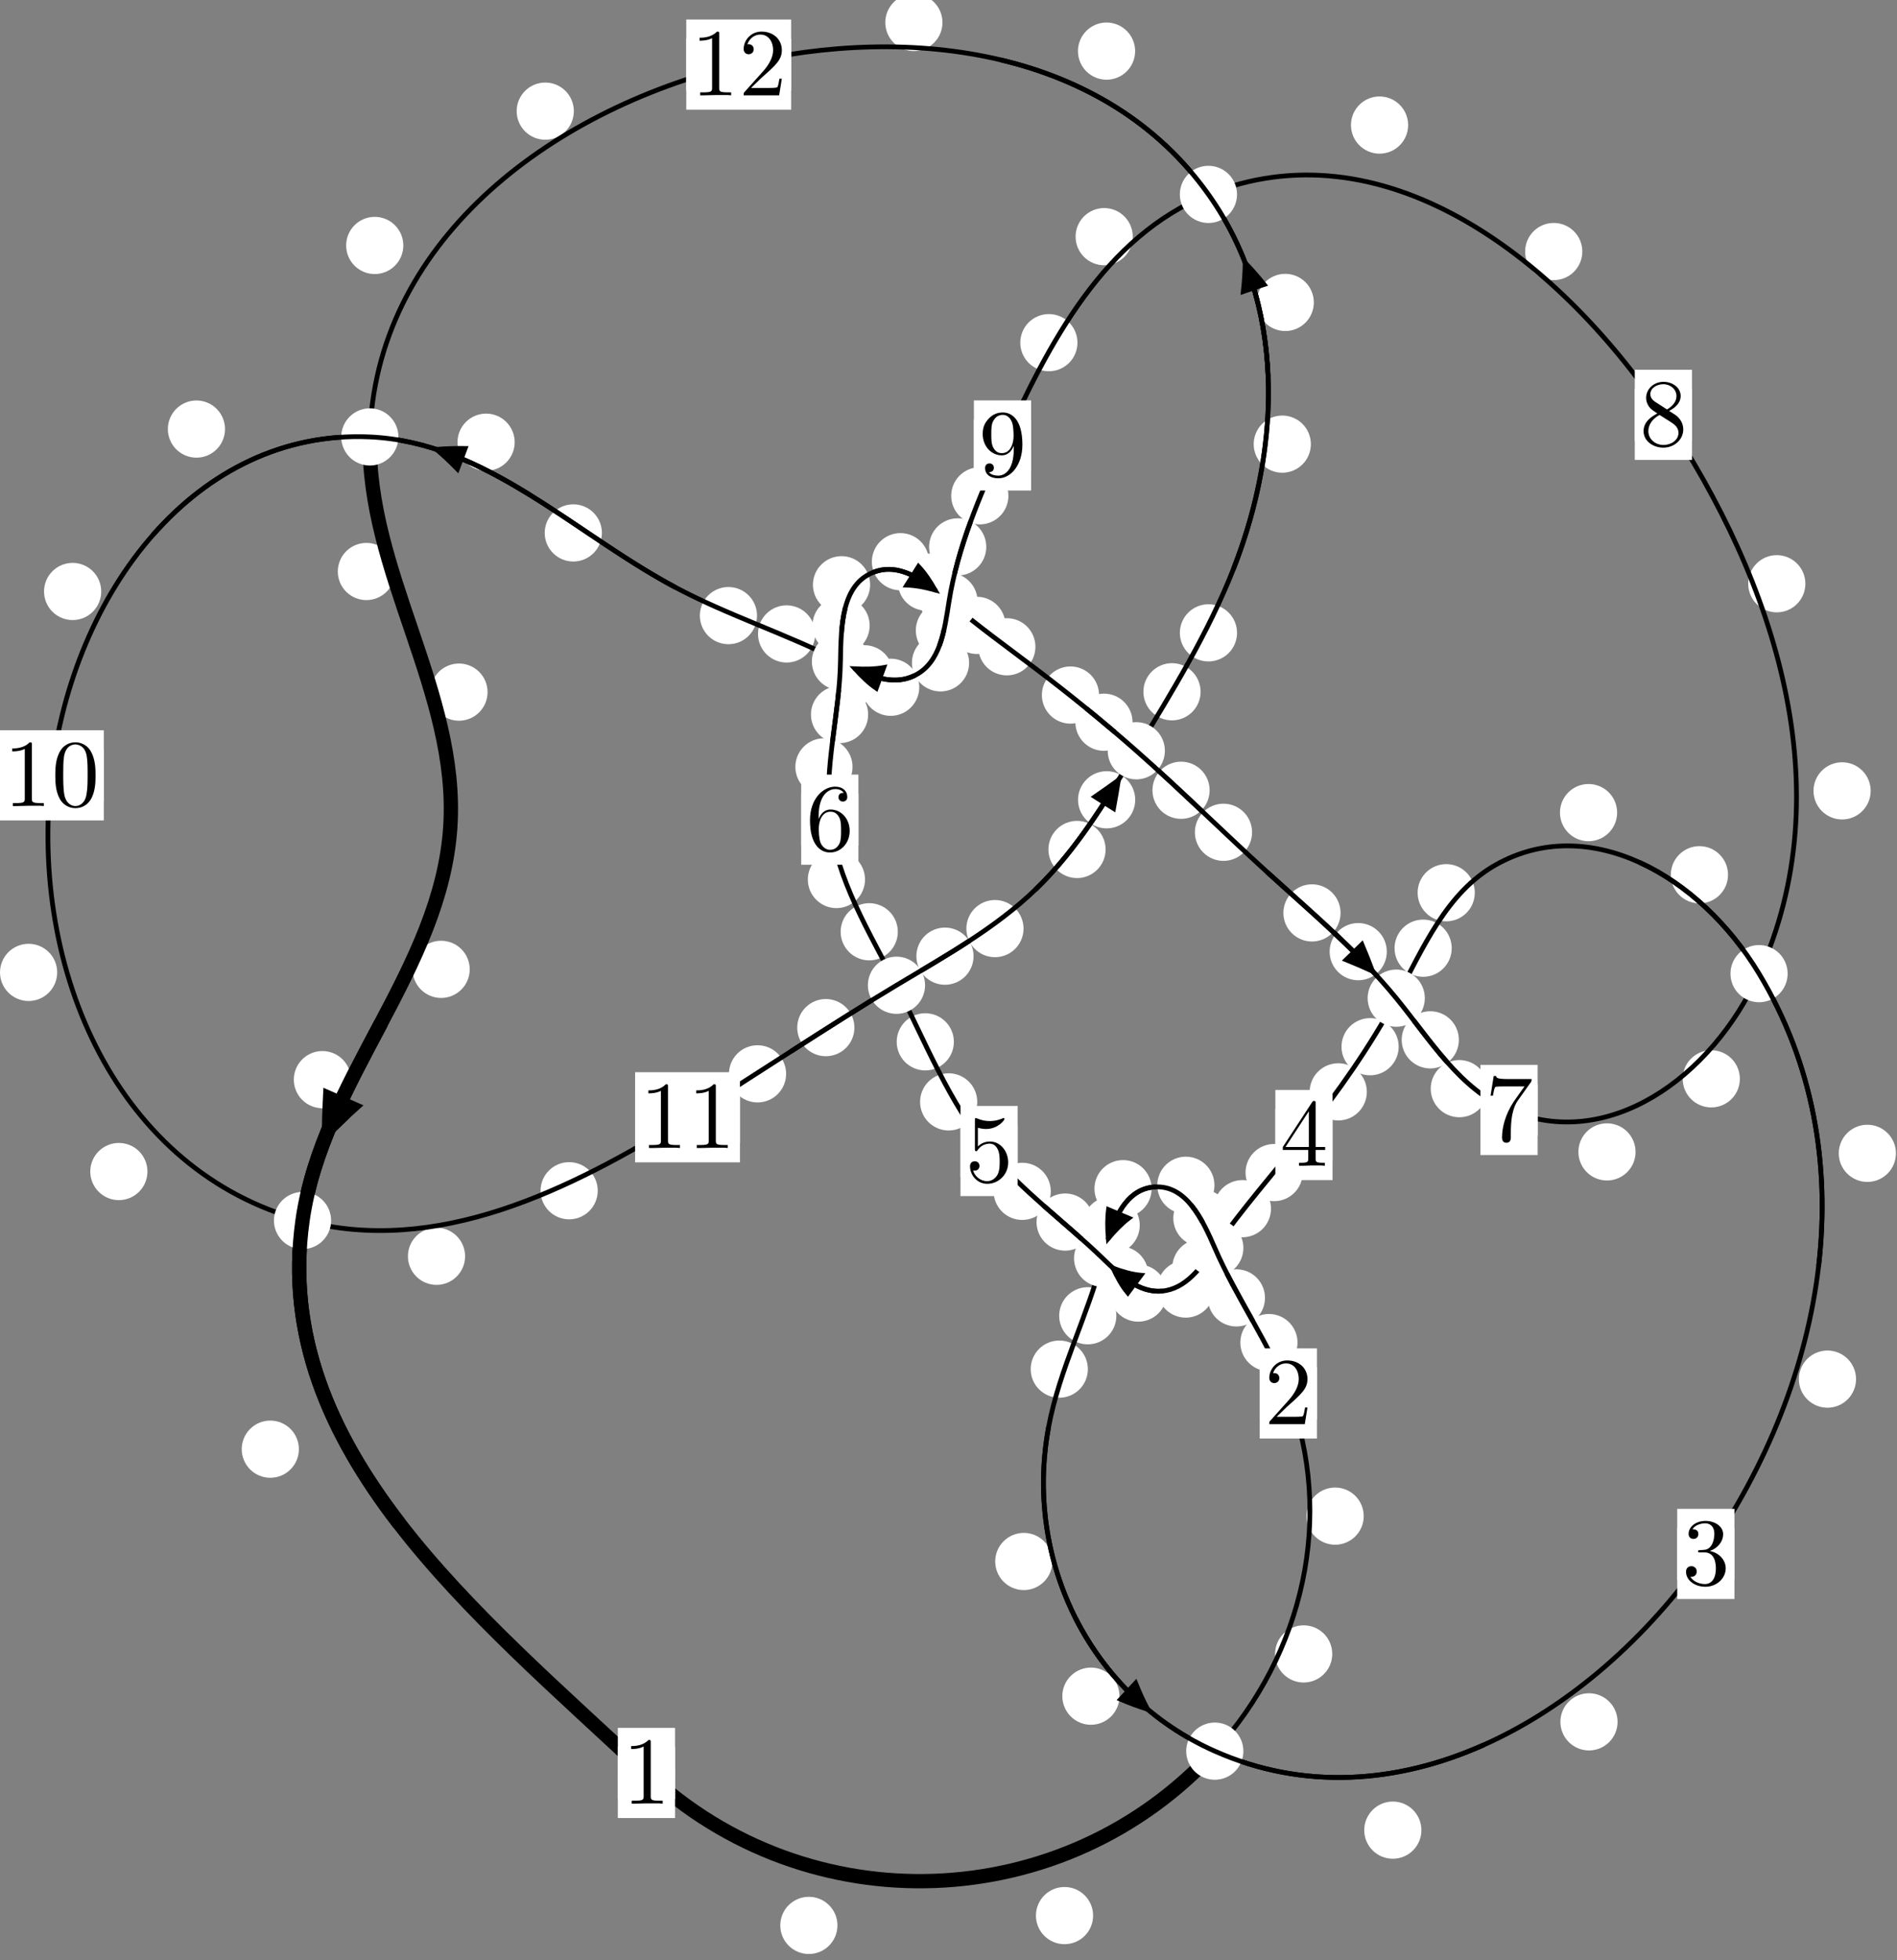 <?xml version="1.0"?>
<!-- Created by MetaPost 1.999 on 2021.07.05:2359 -->
<svg version="1.1" xmlns="http://www.w3.org/2000/svg" xmlns:xlink="http://www.w3.org/1999/xlink" width="198.32" height="204.838" viewBox="0 0 198.32 204.838">
<rect x="0" y="0" width="198.32" height="204.838" fill="#808080" stroke="none"/>
<!-- Original BoundingBox: -127.110275 -21.198257 71.209824 183.639496 -->
  <defs>
    <g transform="scale(0.01,0.01)" id="GLYPHcmr10_48">
      <path style="fill-rule: evenodd;" d="M460 -320C460 -400,455 -480,420 -554C374 -650,292 -666,250 -666C190 -666,117 -640,76 -547C44 -478,39 -400,39 -320C39 -245,43 -155,84 -79C127 2,200 22,249 22C303 22,379 1,423 -94C455 -163,460 -241,460 -320M249 -0C210 -0,151 -25,133 -121C122 -181,122 -273,122 -332C122 -396,122 -462,130 -516C149 -635,224 -644,249 -644C282 -644,348 -626,367 -527C377 -471,377 -395,377 -332C377 -257,377 -189,366 -125C351 -30,294 -0,249 -0"></path>
    </g>
    <g transform="scale(0.01,0.01)" id="GLYPHcmr10_49">
      <path style="fill-rule: evenodd;" d="M294 -640C294 -664,294 -666,271 -666C209 -602,121 -602,89 -602L89 -571C109 -571,168 -571,220 -597L220 -79C220 -43,217 -31,127 -31L95 -31L95 -0L257 -0L130 -3L217 -3L257 -3L297 -3L384 -3L419 -0L419 -31L387 -31C297 -31,294 -42,294 -79"></path>
    </g>
    <g transform="scale(0.01,0.01)" id="GLYPHcmr10_50">
      <path style="fill-rule: evenodd;" d="M127 -77L233 -180C389 -318,449 -372,449 -472C449 -586,359 -666,237 -666C124 -666,50 -574,50 -485C50 -429,100 -429,103 -429C120 -429,155 -441,155 -482C155 -508,137 -534,102 -534C94 -534,92 -534,89 -533C112 -598,166 -635,224 -635C315 -635,358 -554,358 -472C358 -392,308 -313,253 -251L61 -37C50 -26,50 -24,50 -0L421 -0L449 -174L424 -174C419 -144,412 -100,402 -85C395 -77,329 -77,307 -77"></path>
    </g>
    <g transform="scale(0.01,0.01)" id="GLYPHcmr10_51">
      <path style="fill-rule: evenodd;" d="M290 -352C372 -379,430 -449,430 -528C430 -610,342 -666,246 -666C145 -666,69 -606,69 -530C69 -497,91 -478,120 -478C151 -478,171 -500,171 -529C171 -579,124 -579,109 -579C140 -628,206 -641,242 -641C283 -641,338 -619,338 -529C338 -517,336 -459,310 -415C280 -367,246 -364,221 -363C213 -362,189 -360,182 -360C174 -359,167 -358,167 -348C167 -337,174 -337,191 -337L235 -337C317 -337,354 -269,354 -171C354 -35,285 -6,241 -6C198 -6,123 -23,88 -82C123 -77,154 -99,154 -137C154 -173,127 -193,98 -193C74 -193,42 -179,42 -135C42 -44,135 22,244 22C366 22,457 -69,457 -171C457 -253,394 -331,290 -352"></path>
    </g>
    <g transform="scale(0.01,0.01)" id="GLYPHcmr10_52">
      <path style="fill-rule: evenodd;" d="M294 -165L294 -78C294 -42,292 -31,218 -31L197 -31L197 -0L332 -0L238 -3L290 -3L332 -3L374 -3L427 -3L468 -0L468 -31L447 -31C373 -31,371 -42,371 -78L371 -165L471 -165L471 -196L371 -196L371 -651C371 -671,371 -677,355 -677C346 -677,343 -677,335 -665L28 -196L28 -165M300 -196L56 -196L300 -569"></path>
    </g>
    <g transform="scale(0.01,0.01)" id="GLYPHcmr10_53">
      <path style="fill-rule: evenodd;" d="M449 -201C449 -320,367 -420,259 -420C211 -420,168 -404,132 -369L132 -564C152 -558,185 -551,217 -551C340 -551,410 -642,410 -655C410 -661,407 -666,400 -666C399 -666,397 -666,392 -663C372 -654,323 -634,256 -634C216 -634,170 -641,123 -662C115 -665,113 -665,111 -665C101 -665,101 -657,101 -641L101 -345C101 -327,101 -319,115 -319C122 -319,124 -322,128 -328C139 -344,176 -398,257 -398C309 -398,334 -352,342 -334C358 -297,360 -258,360 -208C360 -173,360 -113,336 -71C312 -32,275 -6,229 -6C156 -6,99 -59,82 -118C85 -117,88 -116,99 -116C132 -116,149 -141,149 -165C149 -189,132 -214,99 -214C85 -214,50 -207,50 -161C50 -75,119 22,231 22C347 22,449 -74,449 -201"></path>
    </g>
    <g transform="scale(0.01,0.01)" id="GLYPHcmr10_54">
      <path style="fill-rule: evenodd;" d="M132 -328L132 -352C132 -605,256 -641,307 -641C331 -641,373 -635,395 -601C380 -601,340 -601,340 -556C340 -525,364 -510,386 -510C402 -510,432 -519,432 -558C432 -618,388 -666,305 -666C177 -666,42 -537,42 -316C42 -49,158 22,251 22C362 22,457 -72,457 -204C457 -331,368 -427,257 -427C189 -427,152 -376,132 -328M251 -6C188 -6,158 -66,152 -81C134 -128,134 -208,134 -226C134 -304,166 -404,256 -404C272 -404,318 -404,349 -342C367 -305,367 -254,367 -205C367 -157,367 -107,350 -71C320 -11,274 -6,251 -6"></path>
    </g>
    <g transform="scale(0.01,0.01)" id="GLYPHcmr10_55">
      <path style="fill-rule: evenodd;" d="M476 -609C485 -621,485 -623,485 -644L242 -644C120 -644,118 -657,114 -676L89 -676L56 -470L81 -470C84 -486,93 -549,106 -561C113 -567,191 -567,204 -567L411 -567C400 -551,321 -442,299 -409C209 -274,176 -135,176 -33C176 -23,176 22,222 22C268 22,268 -23,268 -33L268 -84C268 -139,271 -194,279 -248C283 -271,297 -357,341 -419"></path>
    </g>
    <g transform="scale(0.01,0.01)" id="GLYPHcmr10_56">
      <path style="fill-rule: evenodd;" d="M163 -457C117 -487,113 -521,113 -538C113 -599,178 -641,249 -641C322 -641,386 -589,386 -517C386 -460,347 -412,287 -377M309 -362C381 -399,430 -451,430 -517C430 -609,341 -666,250 -666C150 -666,69 -592,69 -499C69 -481,71 -436,113 -389C124 -377,161 -352,186 -335C128 -306,42 -250,42 -151C42 -45,144 22,249 22C362 22,457 -61,457 -168C457 -204,446 -249,408 -291C389 -312,373 -322,309 -362M209 -320L332 -242C360 -223,407 -193,407 -132C407 -58,332 -6,250 -6C164 -6,92 -68,92 -151C92 -209,124 -273,209 -320"></path>
    </g>
    <g transform="scale(0.01,0.01)" id="GLYPHcmr10_57">
      <path style="fill-rule: evenodd;" d="M367 -318L367 -286C367 -52,263 -6,205 -6C188 -6,134 -8,107 -42C151 -42,159 -71,159 -88C159 -119,135 -134,113 -134C97 -134,67 -125,67 -86C67 -19,121 22,206 22C335 22,457 -114,457 -329C457 -598,342 -666,253 -666C198 -666,149 -648,106 -603C65 -558,42 -516,42 -441C42 -316,130 -218,242 -218C303 -218,344 -260,367 -318M243 -241C227 -241,181 -241,150 -304C132 -341,132 -391,132 -440C132 -494,132 -541,153 -578C180 -628,218 -641,253 -641C299 -641,332 -607,349 -562C361 -530,365 -467,365 -421C365 -338,331 -241,243 -241"></path>
    </g>
  </defs>
  <path d="M87.55 201.21C87.55 200.417,87.235 199.657,86.675 199.096C86.115 198.536,85.354 198.221,84.562 198.221C83.769 198.221,83.009 198.536,82.448 199.096C81.888 199.657,81.573 200.417,81.573 201.21C81.573 202.002,81.888 202.762,82.448 203.323C83.009 203.883,83.769 204.198,84.562 204.198C85.354 204.198,86.115 203.883,86.675 203.323C87.235 202.762,87.55 202.002,87.55 201.21Z" style="fill: rgb(100%,100%,100%);stroke: none;"></path>
  <path d="M70.569 185.279C70.569 184.486,70.254 183.726,69.694 183.166C69.133 182.605,68.373 182.29,67.58 182.29C66.788 182.29,66.028 182.605,65.467 183.166C64.907 183.726,64.592 184.486,64.592 185.279C64.592 186.072,64.907 186.832,65.467 187.392C66.028 187.953,66.788 188.268,67.58 188.268C68.373 188.268,69.133 187.953,69.694 187.392C70.254 186.832,70.569 186.072,70.569 185.279Z" style="fill: rgb(100%,100%,100%);stroke: none;"></path>
  <path d="M139.278 172.839C139.278 172.047,138.963 171.286,138.403 170.726C137.842 170.165,137.082 169.851,136.29 169.851C135.497 169.851,134.737 170.165,134.176 170.726C133.616 171.286,133.301 172.047,133.301 172.839C133.301 173.632,133.616 174.392,134.176 174.953C134.737 175.513,135.497 175.828,136.29 175.828C137.082 175.828,137.842 175.513,138.403 174.953C138.963 174.392,139.278 173.632,139.278 172.839Z" style="fill: rgb(100%,100%,100%);stroke: none;"></path>
  <path d="M114.278 200.184C114.278 199.392,113.963 198.632,113.402 198.071C112.842 197.511,112.082 197.196,111.289 197.196C110.496 197.196,109.736 197.511,109.176 198.071C108.615 198.632,108.3 199.392,108.3 200.184C108.3 200.977,108.615 201.737,109.176 202.298C109.736 202.858,110.496 203.173,111.289 203.173C112.082 203.173,112.842 202.858,113.402 202.298C113.963 201.737,114.278 200.977,114.278 200.184Z" style="fill: rgb(100%,100%,100%);stroke: none;"></path>
  <path d="M135.647 140.302C135.647 139.51,135.332 138.75,134.772 138.189C134.211 137.629,133.451 137.314,132.658 137.314C131.866 137.314,131.106 137.629,130.545 138.189C129.985 138.75,129.67 139.51,129.67 140.302C129.67 141.095,129.985 141.855,130.545 142.416C131.106 142.976,131.866 143.291,132.658 143.291C133.451 143.291,134.211 142.976,134.772 142.416C135.332 141.855,135.647 141.095,135.647 140.302Z" style="fill: rgb(100%,100%,100%);stroke: none;"></path>
  <path d="M142.569 158.439C142.569 157.647,142.254 156.887,141.694 156.326C141.133 155.766,140.373 155.451,139.58 155.451C138.788 155.451,138.028 155.766,137.467 156.326C136.907 156.887,136.592 157.647,136.592 158.439C136.592 159.232,136.907 159.992,137.467 160.553C138.028 161.113,138.788 161.428,139.58 161.428C140.373 161.428,141.133 161.113,141.694 160.553C142.254 159.992,142.569 159.232,142.569 158.439Z" style="fill: rgb(100%,100%,100%);stroke: none;"></path>
  <path d="M128.641 127.297C128.641 126.504,128.326 125.744,127.765 125.183C127.205 124.623,126.445 124.308,125.652 124.308C124.859 124.308,124.099 124.623,123.539 125.183C122.978 125.744,122.663 126.504,122.663 127.297C122.663 128.089,122.978 128.849,123.539 129.41C124.099 129.97,124.859 130.285,125.652 130.285C126.445 130.285,127.205 129.97,127.765 129.41C128.326 128.849,128.641 128.089,128.641 127.297Z" style="fill: rgb(100%,100%,100%);stroke: none;"></path>
  <path d="M132.248 135.633C132.248 134.841,131.933 134.08,131.372 133.52C130.812 132.959,130.052 132.645,129.259 132.645C128.466 132.645,127.706 132.959,127.146 133.52C126.585 134.08,126.27 134.841,126.27 135.633C126.27 136.426,126.585 137.186,127.146 137.747C127.706 138.307,128.466 138.622,129.259 138.622C130.052 138.622,130.812 138.307,131.372 137.747C131.933 137.186,132.248 136.426,132.248 135.633Z" style="fill: rgb(100%,100%,100%);stroke: none;"></path>
  <path d="M120.397 124.22C120.397 123.428,120.082 122.668,119.521 122.107C118.961 121.547,118.201 121.232,117.408 121.232C116.615 121.232,115.855 121.547,115.295 122.107C114.734 122.668,114.419 123.428,114.419 124.22C114.419 125.013,114.734 125.773,115.295 126.334C115.855 126.894,116.615 127.209,117.408 127.209C118.201 127.209,118.961 126.894,119.521 126.334C120.082 125.773,120.397 125.013,120.397 124.22Z" style="fill: rgb(100%,100%,100%);stroke: none;"></path>
  <path d="M126.964 123.864C126.964 123.071,126.649 122.311,126.089 121.751C125.528 121.19,124.768 120.875,123.975 120.875C123.183 120.875,122.423 121.19,121.862 121.751C121.302 122.311,120.987 123.071,120.987 123.864C120.987 124.657,121.302 125.417,121.862 125.977C122.423 126.538,123.183 126.853,123.975 126.853C124.768 126.853,125.528 126.538,126.089 125.977C126.649 125.417,126.964 124.657,126.964 123.864Z" style="fill: rgb(100%,100%,100%);stroke: none;"></path>
  <path d="M116.709 137.5C116.709 136.708,116.394 135.947,115.834 135.387C115.273 134.827,114.513 134.512,113.721 134.512C112.928 134.512,112.168 134.827,111.607 135.387C111.047 135.947,110.732 136.708,110.732 137.5C110.732 138.293,111.047 139.053,111.607 139.614C112.168 140.174,112.928 140.489,113.721 140.489C114.513 140.489,115.273 140.174,115.834 139.614C116.394 139.053,116.709 138.293,116.709 137.5Z" style="fill: rgb(100%,100%,100%);stroke: none;"></path>
  <path d="M119.154 128.04C119.154 127.248,118.839 126.488,118.279 125.927C117.719 125.367,116.958 125.052,116.166 125.052C115.373 125.052,114.613 125.367,114.052 125.927C113.492 126.488,113.177 127.248,113.177 128.04C113.177 128.833,113.492 129.593,114.052 130.154C114.613 130.714,115.373 131.029,116.166 131.029C116.958 131.029,117.719 130.714,118.279 130.154C118.839 129.593,119.154 128.833,119.154 128.04Z" style="fill: rgb(100%,100%,100%);stroke: none;"></path>
  <path d="M110.02 163.179C110.02 162.386,109.705 161.626,109.145 161.066C108.584 160.505,107.824 160.19,107.031 160.19C106.239 160.19,105.478 160.505,104.918 161.066C104.358 161.626,104.043 162.386,104.043 163.179C104.043 163.972,104.358 164.732,104.918 165.292C105.478 165.853,106.239 166.168,107.031 166.168C107.824 166.168,108.584 165.853,109.145 165.292C109.705 164.732,110.02 163.972,110.02 163.179Z" style="fill: rgb(100%,100%,100%);stroke: none;"></path>
  <path d="M113.73 143.078C113.73 142.285,113.416 141.525,112.855 140.965C112.295 140.404,111.534 140.089,110.742 140.089C109.949 140.089,109.189 140.404,108.628 140.965C108.068 141.525,107.753 142.285,107.753 143.078C107.753 143.871,108.068 144.631,108.628 145.191C109.189 145.752,109.949 146.067,110.742 146.067C111.534 146.067,112.295 145.752,112.855 145.191C113.416 144.631,113.73 143.871,113.73 143.078Z" style="fill: rgb(100%,100%,100%);stroke: none;"></path>
  <path d="M148.6 191.255C148.6 190.462,148.285 189.702,147.724 189.142C147.164 188.581,146.404 188.266,145.611 188.266C144.818 188.266,144.058 188.581,143.498 189.142C142.937 189.702,142.622 190.462,142.622 191.255C142.622 192.048,142.937 192.808,143.498 193.368C144.058 193.929,144.818 194.244,145.611 194.244C146.404 194.244,147.164 193.929,147.724 193.368C148.285 192.808,148.6 192.048,148.6 191.255Z" style="fill: rgb(100%,100%,100%);stroke: none;"></path>
  <path d="M117.037 177.255C117.037 176.462,116.722 175.702,116.161 175.142C115.601 174.581,114.841 174.266,114.048 174.266C113.255 174.266,112.495 174.581,111.935 175.142C111.374 175.702,111.059 176.462,111.059 177.255C111.059 178.048,111.374 178.808,111.935 179.368C112.495 179.929,113.255 180.244,114.048 180.244C114.841 180.244,115.601 179.929,116.161 179.368C116.722 178.808,117.037 178.048,117.037 177.255Z" style="fill: rgb(100%,100%,100%);stroke: none;"></path>
  <path d="M194.039 144.122C194.039 143.329,193.724 142.569,193.164 142.009C192.603 141.448,191.843 141.133,191.05 141.133C190.258 141.133,189.498 141.448,188.937 142.009C188.377 142.569,188.062 143.329,188.062 144.122C188.062 144.915,188.377 145.675,188.937 146.235C189.498 146.796,190.258 147.111,191.05 147.111C191.843 147.111,192.603 146.796,193.164 146.235C193.724 145.675,194.039 144.915,194.039 144.122Z" style="fill: rgb(100%,100%,100%);stroke: none;"></path>
  <path d="M169.108 179.938C169.108 179.145,168.793 178.385,168.232 177.825C167.672 177.264,166.912 176.949,166.119 176.949C165.326 176.949,164.566 177.264,164.006 177.825C163.445 178.385,163.13 179.145,163.13 179.938C163.13 180.731,163.445 181.491,164.006 182.051C164.566 182.612,165.326 182.927,166.119 182.927C166.912 182.927,167.672 182.612,168.232 182.051C168.793 181.491,169.108 180.731,169.108 179.938Z" style="fill: rgb(100%,100%,100%);stroke: none;"></path>
  <path d="M180.655 91.414C180.655 90.621,180.34 89.861,179.779 89.301C179.219 88.74,178.459 88.425,177.666 88.425C176.873 88.425,176.113 88.74,175.553 89.301C174.992 89.861,174.677 90.621,174.677 91.414C174.677 92.207,174.992 92.967,175.553 93.527C176.113 94.088,176.873 94.403,177.666 94.403C178.459 94.403,179.219 94.088,179.779 93.527C180.34 92.967,180.655 92.207,180.655 91.414Z" style="fill: rgb(100%,100%,100%);stroke: none;"></path>
  <path d="M198.21 120.526C198.21 119.734,197.895 118.973,197.334 118.413C196.774 117.853,196.014 117.538,195.221 117.538C194.428 117.538,193.668 117.853,193.108 118.413C192.547 118.973,192.232 119.734,192.232 120.526C192.232 121.319,192.547 122.079,193.108 122.64C193.668 123.2,194.428 123.515,195.221 123.515C196.014 123.515,196.774 123.2,197.334 122.64C197.895 122.079,198.21 121.319,198.21 120.526Z" style="fill: rgb(100%,100%,100%);stroke: none;"></path>
  <path d="M154.182 93.292C154.182 92.499,153.867 91.739,153.306 91.179C152.746 90.618,151.986 90.303,151.193 90.303C150.4 90.303,149.64 90.618,149.08 91.179C148.519 91.739,148.204 92.499,148.204 93.292C148.204 94.085,148.519 94.845,149.08 95.405C149.64 95.966,150.4 96.281,151.193 96.281C151.986 96.281,152.746 95.966,153.306 95.405C153.867 94.845,154.182 94.085,154.182 93.292Z" style="fill: rgb(100%,100%,100%);stroke: none;"></path>
  <path d="M169.062 84.919C169.062 84.127,168.747 83.366,168.186 82.806C167.626 82.245,166.866 81.93,166.073 81.93C165.28 81.93,164.52 82.245,163.96 82.806C163.399 83.366,163.084 84.127,163.084 84.919C163.084 85.712,163.399 86.472,163.96 87.033C164.52 87.593,165.28 87.908,166.073 87.908C166.866 87.908,167.626 87.593,168.186 87.033C168.747 86.472,169.062 85.712,169.062 84.919Z" style="fill: rgb(100%,100%,100%);stroke: none;"></path>
  <path d="M146.223 109.384C146.223 108.591,145.908 107.831,145.348 107.271C144.787 106.71,144.027 106.395,143.235 106.395C142.442 106.395,141.682 106.71,141.121 107.271C140.561 107.831,140.246 108.591,140.246 109.384C140.246 110.177,140.561 110.937,141.121 111.497C141.682 112.058,142.442 112.373,143.235 112.373C144.027 112.373,144.787 112.058,145.348 111.497C145.908 110.937,146.223 110.177,146.223 109.384Z" style="fill: rgb(100%,100%,100%);stroke: none;"></path>
  <path d="M151.77 99.089C151.77 98.296,151.455 97.536,150.894 96.976C150.334 96.415,149.574 96.1,148.781 96.1C147.988 96.1,147.228 96.415,146.668 96.976C146.107 97.536,145.792 98.296,145.792 99.089C145.792 99.882,146.107 100.642,146.668 101.202C147.228 101.763,147.988 102.078,148.781 102.078C149.574 102.078,150.334 101.763,150.894 101.202C151.455 100.642,151.77 99.882,151.77 99.089Z" style="fill: rgb(100%,100%,100%);stroke: none;"></path>
  <path d="M136.19 122.538C136.19 121.745,135.875 120.985,135.315 120.424C134.754 119.864,133.994 119.549,133.201 119.549C132.409 119.549,131.648 119.864,131.088 120.424C130.527 120.985,130.213 121.745,130.213 122.538C130.213 123.33,130.527 124.091,131.088 124.651C131.648 125.211,132.409 125.526,133.201 125.526C133.994 125.526,134.754 125.211,135.315 124.651C135.875 124.091,136.19 123.33,136.19 122.538Z" style="fill: rgb(100%,100%,100%);stroke: none;"></path>
  <path d="M142.894 114.102C142.894 113.31,142.579 112.549,142.019 111.989C141.458 111.428,140.698 111.114,139.905 111.114C139.113 111.114,138.352 111.428,137.792 111.989C137.231 112.549,136.916 113.31,136.916 114.102C136.916 114.895,137.231 115.655,137.792 116.216C138.352 116.776,139.113 117.091,139.905 117.091C140.698 117.091,141.458 116.776,142.019 116.216C142.579 115.655,142.894 114.895,142.894 114.102Z" style="fill: rgb(100%,100%,100%);stroke: none;"></path>
  <path d="M128.538 132.474C128.538 131.682,128.223 130.921,127.663 130.361C127.102 129.8,126.342 129.486,125.549 129.486C124.757 129.486,123.996 129.8,123.436 130.361C122.875 130.921,122.56 131.682,122.56 132.474C122.56 133.267,122.875 134.027,123.436 134.588C123.996 135.148,124.757 135.463,125.549 135.463C126.342 135.463,127.102 135.148,127.663 134.588C128.223 134.027,128.538 133.267,128.538 132.474Z" style="fill: rgb(100%,100%,100%);stroke: none;"></path>
  <path d="M132.874 126.311C132.874 125.518,132.559 124.758,131.999 124.197C131.438 123.637,130.678 123.322,129.885 123.322C129.093 123.322,128.332 123.637,127.772 124.197C127.211 124.758,126.897 125.518,126.897 126.311C126.897 127.103,127.211 127.863,127.772 128.424C128.332 128.984,129.093 129.299,129.885 129.299C130.678 129.299,131.438 128.984,131.999 128.424C132.559 127.863,132.874 127.103,132.874 126.311Z" style="fill: rgb(100%,100%,100%);stroke: none;"></path>
  <path d="M121.987 135.13C121.987 134.338,121.672 133.578,121.112 133.017C120.552 132.457,119.791 132.142,118.999 132.142C118.206 132.142,117.446 132.457,116.885 133.017C116.325 133.578,116.01 134.338,116.01 135.13C116.01 135.923,116.325 136.683,116.885 137.244C117.446 137.804,118.206 138.119,118.999 138.119C119.791 138.119,120.552 137.804,121.112 137.244C121.672 136.683,121.987 135.923,121.987 135.13Z" style="fill: rgb(100%,100%,100%);stroke: none;"></path>
  <path d="M126.949 134.709C126.949 133.916,126.634 133.156,126.074 132.596C125.513 132.035,124.753 131.72,123.961 131.72C123.168 131.72,122.408 132.035,121.847 132.596C121.287 133.156,120.972 133.916,120.972 134.709C120.972 135.502,121.287 136.262,121.847 136.822C122.408 137.383,123.168 137.698,123.961 137.698C124.753 137.698,125.513 137.383,126.074 136.822C126.634 136.262,126.949 135.502,126.949 134.709Z" style="fill: rgb(100%,100%,100%);stroke: none;"></path>
  <path d="M114.34 127.708C114.34 126.916,114.025 126.155,113.465 125.595C112.904 125.035,112.144 124.72,111.351 124.72C110.559 124.72,109.799 125.035,109.238 125.595C108.678 126.155,108.363 126.916,108.363 127.708C108.363 128.501,108.678 129.261,109.238 129.822C109.799 130.382,110.559 130.697,111.351 130.697C112.144 130.697,112.904 130.382,113.465 129.822C114.025 129.261,114.34 128.501,114.34 127.708Z" style="fill: rgb(100%,100%,100%);stroke: none;"></path>
  <path d="M120.056 133.227C120.056 132.435,119.741 131.675,119.18 131.114C118.62 130.554,117.859 130.239,117.067 130.239C116.274 130.239,115.514 130.554,114.953 131.114C114.393 131.675,114.078 132.435,114.078 133.227C114.078 134.02,114.393 134.78,114.953 135.341C115.514 135.901,116.274 136.216,117.067 136.216C117.859 136.216,118.62 135.901,119.18 135.341C119.741 134.78,120.056 134.02,120.056 133.227Z" style="fill: rgb(100%,100%,100%);stroke: none;"></path>
  <path d="M102.166 115.15C102.166 114.357,101.851 113.597,101.291 113.037C100.73 112.476,99.97 112.161,99.177 112.161C98.385 112.161,97.625 112.476,97.064 113.037C96.504 113.597,96.189 114.357,96.189 115.15C96.189 115.943,96.504 116.703,97.064 117.263C97.625 117.824,98.385 118.139,99.177 118.139C99.97 118.139,100.73 117.824,101.291 117.263C101.851 116.703,102.166 115.943,102.166 115.15Z" style="fill: rgb(100%,100%,100%);stroke: none;"></path>
  <path d="M109.855 124.498C109.855 123.706,109.54 122.945,108.98 122.385C108.419 121.824,107.659 121.51,106.866 121.51C106.074 121.51,105.314 121.824,104.753 122.385C104.193 122.945,103.878 123.706,103.878 124.498C103.878 125.291,104.193 126.051,104.753 126.612C105.314 127.172,106.074 127.487,106.866 127.487C107.659 127.487,108.419 127.172,108.98 126.612C109.54 126.051,109.855 125.291,109.855 124.498Z" style="fill: rgb(100%,100%,100%);stroke: none;"></path>
  <path d="M93.862 97.373C93.862 96.58,93.547 95.82,92.986 95.259C92.426 94.699,91.666 94.384,90.873 94.384C90.08 94.384,89.32 94.699,88.76 95.259C88.199 95.82,87.884 96.58,87.884 97.373C87.884 98.165,88.199 98.925,88.76 99.486C89.32 100.046,90.08 100.361,90.873 100.361C91.666 100.361,92.426 100.046,92.986 99.486C93.547 98.925,93.862 98.165,93.862 97.373Z" style="fill: rgb(100%,100%,100%);stroke: none;"></path>
  <path d="M99.722 108.875C99.722 108.082,99.408 107.322,98.847 106.762C98.287 106.201,97.526 105.886,96.734 105.886C95.941 105.886,95.181 106.201,94.62 106.762C94.06 107.322,93.745 108.082,93.745 108.875C93.745 109.668,94.06 110.428,94.62 110.988C95.181 111.549,95.941 111.864,96.734 111.864C97.526 111.864,98.287 111.549,98.847 110.988C99.408 110.428,99.722 109.668,99.722 108.875Z" style="fill: rgb(100%,100%,100%);stroke: none;"></path>
  <path d="M89.127 80.141C89.127 79.349,88.813 78.589,88.252 78.028C87.692 77.468,86.931 77.153,86.139 77.153C85.346 77.153,84.586 77.468,84.025 78.028C83.465 78.589,83.15 79.349,83.15 80.141C83.15 80.934,83.465 81.694,84.025 82.255C84.586 82.815,85.346 83.13,86.139 83.13C86.931 83.13,87.692 82.815,88.252 82.255C88.813 81.694,89.127 80.934,89.127 80.141Z" style="fill: rgb(100%,100%,100%);stroke: none;"></path>
  <path d="M90.432 91.912C90.432 91.119,90.117 90.359,89.556 89.798C88.996 89.238,88.236 88.923,87.443 88.923C86.65 88.923,85.89 89.238,85.33 89.798C84.769 90.359,84.454 91.119,84.454 91.912C84.454 92.704,84.769 93.465,85.33 94.025C85.89 94.586,86.65 94.901,87.443 94.901C88.236 94.901,88.996 94.586,89.556 94.025C90.117 93.465,90.432 92.704,90.432 91.912Z" style="fill: rgb(100%,100%,100%);stroke: none;"></path>
  <path d="M90.917 65.374C90.917 64.581,90.602 63.821,90.042 63.261C89.481 62.7,88.721 62.385,87.929 62.385C87.136 62.385,86.376 62.7,85.815 63.261C85.255 63.821,84.94 64.581,84.94 65.374C84.94 66.167,85.255 66.927,85.815 67.487C86.376 68.048,87.136 68.363,87.929 68.363C88.721 68.363,89.481 68.048,90.042 67.487C90.602 66.927,90.917 66.167,90.917 65.374Z" style="fill: rgb(100%,100%,100%);stroke: none;"></path>
  <path d="M90.759 74.67C90.759 73.877,90.444 73.117,89.883 72.557C89.323 71.996,88.563 71.681,87.77 71.681C86.977 71.681,86.217 71.996,85.657 72.557C85.096 73.117,84.781 73.877,84.781 74.67C84.781 75.463,85.096 76.223,85.657 76.783C86.217 77.344,86.977 77.659,87.77 77.659C88.563 77.659,89.323 77.344,89.883 76.783C90.444 76.223,90.759 75.463,90.759 74.67Z" style="fill: rgb(100%,100%,100%);stroke: none;"></path>
  <path d="M97.124 58.698C97.124 57.905,96.809 57.145,96.249 56.585C95.688 56.024,94.928 55.709,94.136 55.709C93.343 55.709,92.583 56.024,92.022 56.585C91.462 57.145,91.147 57.905,91.147 58.698C91.147 59.491,91.462 60.251,92.022 60.811C92.583 61.372,93.343 61.687,94.136 61.687C94.928 61.687,95.688 61.372,96.249 60.811C96.809 60.251,97.124 59.491,97.124 58.698Z" style="fill: rgb(100%,100%,100%);stroke: none;"></path>
  <path d="M90.966 61.109C90.966 60.316,90.651 59.556,90.09 58.996C89.53 58.435,88.77 58.12,87.977 58.12C87.184 58.12,86.424 58.435,85.864 58.996C85.303 59.556,84.988 60.316,84.988 61.109C84.988 61.902,85.303 62.662,85.864 63.222C86.424 63.783,87.184 64.098,87.977 64.098C88.77 64.098,89.53 63.783,90.09 63.222C90.651 62.662,90.966 61.902,90.966 61.109Z" style="fill: rgb(100%,100%,100%);stroke: none;"></path>
  <path d="M105.12 65.354C105.12 64.561,104.805 63.801,104.244 63.241C103.684 62.68,102.924 62.365,102.131 62.365C101.338 62.365,100.578 62.68,100.018 63.241C99.457 63.801,99.142 64.561,99.142 65.354C99.142 66.147,99.457 66.907,100.018 67.467C100.578 68.028,101.338 68.343,102.131 68.343C102.924 68.343,103.684 68.028,104.244 67.467C104.805 66.907,105.12 66.147,105.12 65.354Z" style="fill: rgb(100%,100%,100%);stroke: none;"></path>
  <path d="M99.841 60.831C99.841 60.038,99.526 59.278,98.965 58.717C98.405 58.157,97.645 57.842,96.852 57.842C96.059 57.842,95.299 58.157,94.739 58.717C94.178 59.278,93.863 60.038,93.863 60.831C93.863 61.623,94.178 62.383,94.739 62.944C95.299 63.504,96.059 63.819,96.852 63.819C97.645 63.819,98.405 63.504,98.965 62.944C99.526 62.383,99.841 61.623,99.841 60.831Z" style="fill: rgb(100%,100%,100%);stroke: none;"></path>
  <path d="M114.9 72.635C114.9 71.843,114.585 71.082,114.024 70.522C113.464 69.961,112.704 69.646,111.911 69.646C111.118 69.646,110.358 69.961,109.798 70.522C109.237 71.082,108.922 71.843,108.922 72.635C108.922 73.428,109.237 74.188,109.798 74.749C110.358 75.309,111.118 75.624,111.911 75.624C112.704 75.624,113.464 75.309,114.024 74.749C114.585 74.188,114.9 73.428,114.9 72.635Z" style="fill: rgb(100%,100%,100%);stroke: none;"></path>
  <path d="M108.247 67.591C108.247 66.799,107.932 66.038,107.372 65.478C106.811 64.917,106.051 64.602,105.259 64.602C104.466 64.602,103.706 64.917,103.145 65.478C102.585 66.038,102.27 66.799,102.27 67.591C102.27 68.384,102.585 69.144,103.145 69.705C103.706 70.265,104.466 70.58,105.259 70.58C106.051 70.58,106.811 70.265,107.372 69.705C107.932 69.144,108.247 68.384,108.247 67.591Z" style="fill: rgb(100%,100%,100%);stroke: none;"></path>
  <path d="M126.46 82.585C126.46 81.792,126.145 81.032,125.584 80.471C125.024 79.911,124.264 79.596,123.471 79.596C122.678 79.596,121.918 79.911,121.358 80.471C120.797 81.032,120.482 81.792,120.482 82.585C120.482 83.377,120.797 84.137,121.358 84.698C121.918 85.258,122.678 85.573,123.471 85.573C124.264 85.573,125.024 85.258,125.584 84.698C126.145 84.137,126.46 83.377,126.46 82.585Z" style="fill: rgb(100%,100%,100%);stroke: none;"></path>
  <path d="M118.402 75.475C118.402 74.683,118.087 73.922,117.526 73.362C116.966 72.801,116.206 72.486,115.413 72.486C114.62 72.486,113.86 72.801,113.3 73.362C112.739 73.922,112.424 74.683,112.424 75.475C112.424 76.268,112.739 77.028,113.3 77.589C113.86 78.149,114.62 78.464,115.413 78.464C116.206 78.464,116.966 78.149,117.526 77.589C118.087 77.028,118.402 76.268,118.402 75.475Z" style="fill: rgb(100%,100%,100%);stroke: none;"></path>
  <path d="M140.148 95.401C140.148 94.609,139.833 93.849,139.272 93.288C138.712 92.728,137.952 92.413,137.159 92.413C136.366 92.413,135.606 92.728,135.046 93.288C134.485 93.849,134.17 94.609,134.17 95.401C134.17 96.194,134.485 96.954,135.046 97.515C135.606 98.075,136.366 98.39,137.159 98.39C137.952 98.39,138.712 98.075,139.272 97.515C139.833 96.954,140.148 96.194,140.148 95.401Z" style="fill: rgb(100%,100%,100%);stroke: none;"></path>
  <path d="M130.896 86.977C130.896 86.184,130.581 85.424,130.02 84.863C129.46 84.303,128.7 83.988,127.907 83.988C127.114 83.988,126.354 84.303,125.794 84.863C125.233 85.424,124.918 86.184,124.918 86.977C124.918 87.769,125.233 88.529,125.794 89.09C126.354 89.65,127.114 89.965,127.907 89.965C128.7 89.965,129.46 89.65,130.02 89.09C130.581 88.529,130.896 87.769,130.896 86.977Z" style="fill: rgb(100%,100%,100%);stroke: none;"></path>
  <path d="M152.516 108.666C152.516 107.873,152.202 107.113,151.641 106.553C151.081 105.992,150.32 105.677,149.528 105.677C148.735 105.677,147.975 105.992,147.414 106.553C146.854 107.113,146.539 107.873,146.539 108.666C146.539 109.459,146.854 110.219,147.414 110.779C147.975 111.34,148.735 111.655,149.528 111.655C150.32 111.655,151.081 111.34,151.641 110.779C152.202 110.219,152.516 109.459,152.516 108.666Z" style="fill: rgb(100%,100%,100%);stroke: none;"></path>
  <path d="M144.982 99.45C144.982 98.657,144.668 97.897,144.107 97.337C143.547 96.776,142.786 96.461,141.994 96.461C141.201 96.461,140.441 96.776,139.88 97.337C139.32 97.897,139.005 98.657,139.005 99.45C139.005 100.243,139.32 101.003,139.88 101.563C140.441 102.124,141.201 102.439,141.994 102.439C142.786 102.439,143.547 102.124,144.107 101.563C144.668 101.003,144.982 100.243,144.982 99.45Z" style="fill: rgb(100%,100%,100%);stroke: none;"></path>
  <path d="M170.989 120.378C170.989 119.585,170.674 118.825,170.114 118.264C169.553 117.704,168.793 117.389,168.001 117.389C167.208 117.389,166.448 117.704,165.887 118.264C165.327 118.825,165.012 119.585,165.012 120.378C165.012 121.17,165.327 121.93,165.887 122.491C166.448 123.051,167.208 123.366,168.001 123.366C168.793 123.366,169.553 123.051,170.114 122.491C170.674 121.93,170.989 121.17,170.989 120.378Z" style="fill: rgb(100%,100%,100%);stroke: none;"></path>
  <path d="M155.551 113.768C155.551 112.975,155.236 112.215,154.675 111.654C154.115 111.094,153.355 110.779,152.562 110.779C151.769 110.779,151.009 111.094,150.449 111.654C149.888 112.215,149.573 112.975,149.573 113.768C149.573 114.56,149.888 115.32,150.449 115.881C151.009 116.441,151.769 116.756,152.562 116.756C153.355 116.756,154.115 116.441,154.675 115.881C155.236 115.32,155.551 114.56,155.551 113.768Z" style="fill: rgb(100%,100%,100%);stroke: none;"></path>
  <path d="M195.568 82.648C195.568 81.855,195.253 81.095,194.693 80.535C194.133 79.974,193.372 79.659,192.58 79.659C191.787 79.659,191.027 79.974,190.466 80.535C189.906 81.095,189.591 81.855,189.591 82.648C189.591 83.441,189.906 84.201,190.466 84.761C191.027 85.322,191.787 85.637,192.58 85.637C193.372 85.637,194.133 85.322,194.693 84.761C195.253 84.201,195.568 83.441,195.568 82.648Z" style="fill: rgb(100%,100%,100%);stroke: none;"></path>
  <path d="M181.892 112.741C181.892 111.948,181.577 111.188,181.016 110.628C180.456 110.067,179.696 109.752,178.903 109.752C178.11 109.752,177.35 110.067,176.79 110.628C176.229 111.188,175.914 111.948,175.914 112.741C175.914 113.534,176.229 114.294,176.79 114.854C177.35 115.415,178.11 115.73,178.903 115.73C179.696 115.73,180.456 115.415,181.016 114.854C181.577 114.294,181.892 113.534,181.892 112.741Z" style="fill: rgb(100%,100%,100%);stroke: none;"></path>
  <path d="M165.422 26.286C165.422 25.494,165.107 24.733,164.547 24.173C163.986 23.612,163.226 23.298,162.433 23.298C161.641 23.298,160.88 23.612,160.32 24.173C159.759 24.733,159.444 25.494,159.444 26.286C159.444 27.079,159.759 27.839,160.32 28.4C160.88 28.96,161.641 29.275,162.433 29.275C163.226 29.275,163.986 28.96,164.547 28.4C165.107 27.839,165.422 27.079,165.422 26.286Z" style="fill: rgb(100%,100%,100%);stroke: none;"></path>
  <path d="M188.741 61.003C188.741 60.21,188.426 59.45,187.865 58.89C187.305 58.329,186.545 58.014,185.752 58.014C184.959 58.014,184.199 58.329,183.639 58.89C183.078 59.45,182.763 60.21,182.763 61.003C182.763 61.796,183.078 62.556,183.639 63.116C184.199 63.677,184.959 63.992,185.752 63.992C186.545 63.992,187.305 63.677,187.865 63.116C188.426 62.556,188.741 61.796,188.741 61.003Z" style="fill: rgb(100%,100%,100%);stroke: none;"></path>
  <path d="M118.424 24.73C118.424 23.937,118.109 23.177,117.548 22.617C116.988 22.056,116.227 21.741,115.435 21.741C114.642 21.741,113.882 22.056,113.321 22.617C112.761 23.177,112.446 23.937,112.446 24.73C112.446 25.523,112.761 26.283,113.321 26.843C113.882 27.404,114.642 27.719,115.435 27.719C116.227 27.719,116.988 27.404,117.548 26.843C118.109 26.283,118.424 25.523,118.424 24.73Z" style="fill: rgb(100%,100%,100%);stroke: none;"></path>
  <path d="M147.212 13.07C147.212 12.277,146.897 11.517,146.337 10.957C145.776 10.396,145.016 10.081,144.223 10.081C143.431 10.081,142.67 10.396,142.11 10.957C141.549 11.517,141.235 12.277,141.235 13.07C141.235 13.863,141.549 14.623,142.11 15.183C142.67 15.744,143.431 16.059,144.223 16.059C145.016 16.059,145.776 15.744,146.337 15.183C146.897 14.623,147.212 13.863,147.212 13.07Z" style="fill: rgb(100%,100%,100%);stroke: none;"></path>
  <path d="M105.422 51.813C105.422 51.02,105.107 50.26,104.546 49.7C103.986 49.139,103.226 48.824,102.433 48.824C101.64 48.824,100.88 49.139,100.32 49.7C99.759 50.26,99.444 51.02,99.444 51.813C99.444 52.606,99.759 53.366,100.32 53.926C100.88 54.487,101.64 54.802,102.433 54.802C103.226 54.802,103.986 54.487,104.546 53.926C105.107 53.366,105.422 52.606,105.422 51.813Z" style="fill: rgb(100%,100%,100%);stroke: none;"></path>
  <path d="M112.641 35.809C112.641 35.017,112.327 34.257,111.766 33.696C111.206 33.136,110.445 32.821,109.653 32.821C108.86 32.821,108.1 33.136,107.539 33.696C106.979 34.257,106.664 35.017,106.664 35.809C106.664 36.602,106.979 37.362,107.539 37.923C108.1 38.483,108.86 38.798,109.653 38.798C110.445 38.798,111.206 38.483,111.766 37.923C112.327 37.362,112.641 36.602,112.641 35.809Z" style="fill: rgb(100%,100%,100%);stroke: none;"></path>
  <path d="M101.72 65.883C101.72 65.091,101.405 64.33,100.844 63.77C100.284 63.209,99.524 62.894,98.731 62.894C97.938 62.894,97.178 63.209,96.618 63.77C96.057 64.33,95.742 65.091,95.742 65.883C95.742 66.676,96.057 67.436,96.618 67.997C97.178 68.557,97.938 68.872,98.731 68.872C99.524 68.872,100.284 68.557,100.844 67.997C101.405 67.436,101.72 66.676,101.72 65.883Z" style="fill: rgb(100%,100%,100%);stroke: none;"></path>
  <path d="M103.11 57.151C103.11 56.359,102.796 55.598,102.235 55.038C101.675 54.477,100.914 54.162,100.122 54.162C99.329 54.162,98.569 54.477,98.008 55.038C97.448 55.598,97.133 56.359,97.133 57.151C97.133 57.944,97.448 58.704,98.008 59.265C98.569 59.825,99.329 60.14,100.122 60.14C100.914 60.14,101.675 59.825,102.235 59.265C102.796 58.704,103.11 57.944,103.11 57.151Z" style="fill: rgb(100%,100%,100%);stroke: none;"></path>
  <path d="M96.103 71.82C96.103 71.028,95.788 70.268,95.227 69.707C94.667 69.147,93.907 68.832,93.114 68.832C92.321 68.832,91.561 69.147,91.001 69.707C90.44 70.268,90.125 71.028,90.125 71.82C90.125 72.613,90.44 73.373,91.001 73.934C91.561 74.494,92.321 74.809,93.114 74.809C93.907 74.809,94.667 74.494,95.227 73.934C95.788 73.373,96.103 72.613,96.103 71.82Z" style="fill: rgb(100%,100%,100%);stroke: none;"></path>
  <path d="M101.314 69.269C101.314 68.477,100.999 67.716,100.439 67.156C99.879 66.595,99.118 66.281,98.326 66.281C97.533 66.281,96.773 66.595,96.212 67.156C95.652 67.716,95.337 68.477,95.337 69.269C95.337 70.062,95.652 70.822,96.212 71.383C96.773 71.943,97.533 72.258,98.326 72.258C99.118 72.258,99.879 71.943,100.439 71.383C100.999 70.822,101.314 70.062,101.314 69.269Z" style="fill: rgb(100%,100%,100%);stroke: none;"></path>
  <path d="M85.223 66.248C85.223 65.455,84.908 64.695,84.348 64.135C83.787 63.574,83.027 63.259,82.234 63.259C81.442 63.259,80.682 63.574,80.121 64.135C79.561 64.695,79.246 65.455,79.246 66.248C79.246 67.041,79.561 67.801,80.121 68.361C80.682 68.922,81.442 69.237,82.234 69.237C83.027 69.237,83.787 68.922,84.348 68.361C84.908 67.801,85.223 67.041,85.223 66.248Z" style="fill: rgb(100%,100%,100%);stroke: none;"></path>
  <path d="M93.356 70.413C93.356 69.621,93.041 68.861,92.481 68.3C91.92 67.74,91.16 67.425,90.367 67.425C89.575 67.425,88.814 67.74,88.254 68.3C87.693 68.861,87.379 69.621,87.379 70.413C87.379 71.206,87.693 71.966,88.254 72.527C88.814 73.087,89.575 73.402,90.367 73.402C91.16 73.402,91.92 73.087,92.481 72.527C93.041 71.966,93.356 71.206,93.356 70.413Z" style="fill: rgb(100%,100%,100%);stroke: none;"></path>
  <path d="M62.925 55.693C62.925 54.9,62.61 54.14,62.049 53.579C61.489 53.019,60.729 52.704,59.936 52.704C59.143 52.704,58.383 53.019,57.823 53.579C57.262 54.14,56.947 54.9,56.947 55.693C56.947 56.485,57.262 57.245,57.823 57.806C58.383 58.366,59.143 58.681,59.936 58.681C60.729 58.681,61.489 58.366,62.049 57.806C62.61 57.245,62.925 56.485,62.925 55.693Z" style="fill: rgb(100%,100%,100%);stroke: none;"></path>
  <path d="M79.142 64.333C79.142 63.541,78.827 62.78,78.267 62.22C77.706 61.659,76.946 61.345,76.153 61.345C75.361 61.345,74.601 61.659,74.04 62.22C73.48 62.78,73.165 63.541,73.165 64.333C73.165 65.126,73.48 65.886,74.04 66.447C74.601 67.007,75.361 67.322,76.153 67.322C76.946 67.322,77.706 67.007,78.267 66.447C78.827 65.886,79.142 65.126,79.142 64.333Z" style="fill: rgb(100%,100%,100%);stroke: none;"></path>
  <path d="M23.525 44.84C23.525 44.047,23.21 43.287,22.65 42.726C22.089 42.166,21.329 41.851,20.536 41.851C19.744 41.851,18.983 42.166,18.423 42.726C17.862 43.287,17.548 44.047,17.548 44.84C17.548 45.632,17.862 46.393,18.423 46.953C18.983 47.513,19.744 47.828,20.536 47.828C21.329 47.828,22.089 47.513,22.65 46.953C23.21 46.393,23.525 45.632,23.525 44.84Z" style="fill: rgb(100%,100%,100%);stroke: none;"></path>
  <path d="M53.807 46.21C53.807 45.418,53.492 44.658,52.932 44.097C52.372 43.537,51.611 43.222,50.819 43.222C50.026 43.222,49.266 43.537,48.705 44.097C48.145 44.658,47.83 45.418,47.83 46.21C47.83 47.003,48.145 47.763,48.705 48.324C49.266 48.884,50.026 49.199,50.819 49.199C51.611 49.199,52.372 48.884,52.932 48.324C53.492 47.763,53.807 47.003,53.807 46.21Z" style="fill: rgb(100%,100%,100%);stroke: none;"></path>
  <path d="M5.978 101.618C5.978 100.825,5.664 100.065,5.103 99.505C4.543 98.944,3.782 98.629,2.99 98.629C2.197 98.629,1.437 98.944,0.876 99.505C0.316 100.065,0.001 100.825,0.001 101.618C0.001 102.411,0.316 103.171,0.876 103.731C1.437 104.292,2.197 104.607,2.99 104.607C3.782 104.607,4.543 104.292,5.103 103.731C5.664 103.171,5.978 102.411,5.978 101.618Z" style="fill: rgb(100%,100%,100%);stroke: none;"></path>
  <path d="M10.581 61.811C10.581 61.018,10.266 60.258,9.706 59.697C9.145 59.137,8.385 58.822,7.593 58.822C6.8 58.822,6.04 59.137,5.479 59.697C4.919 60.258,4.604 61.018,4.604 61.811C4.604 62.603,4.919 63.364,5.479 63.924C6.04 64.485,6.8 64.799,7.593 64.799C8.385 64.799,9.145 64.485,9.706 63.924C10.266 63.364,10.581 62.603,10.581 61.811Z" style="fill: rgb(100%,100%,100%);stroke: none;"></path>
  <path d="M48.623 131.284C48.623 130.491,48.308 129.731,47.748 129.171C47.187 128.61,46.427 128.295,45.634 128.295C44.842 128.295,44.082 128.61,43.521 129.171C42.961 129.731,42.646 130.491,42.646 131.284C42.646 132.077,42.961 132.837,43.521 133.397C44.082 133.958,44.842 134.273,45.634 134.273C46.427 134.273,47.187 133.958,47.748 133.397C48.308 132.837,48.623 132.077,48.623 131.284Z" style="fill: rgb(100%,100%,100%);stroke: none;"></path>
  <path d="M15.415 122.429C15.415 121.636,15.1 120.876,14.539 120.315C13.979 119.755,13.219 119.44,12.426 119.44C11.633 119.44,10.873 119.755,10.313 120.315C9.752 120.876,9.437 121.636,9.437 122.429C9.437 123.221,9.752 123.981,10.313 124.542C10.873 125.102,11.633 125.417,12.426 125.417C13.219 125.417,13.979 125.102,14.539 124.542C15.1 123.981,15.415 123.221,15.415 122.429Z" style="fill: rgb(100%,100%,100%);stroke: none;"></path>
  <path d="M82.185 112.219C82.185 111.426,81.87 110.666,81.31 110.105C80.749 109.545,79.989 109.23,79.196 109.23C78.404 109.23,77.644 109.545,77.083 110.105C76.523 110.666,76.208 111.426,76.208 112.219C76.208 113.011,76.523 113.772,77.083 114.332C77.644 114.893,78.404 115.208,79.196 115.208C79.989 115.208,80.749 114.893,81.31 114.332C81.87 113.772,82.185 113.011,82.185 112.219Z" style="fill: rgb(100%,100%,100%);stroke: none;"></path>
  <path d="M62.49 124.435C62.49 123.643,62.175 122.882,61.614 122.322C61.054 121.761,60.294 121.447,59.501 121.447C58.708 121.447,57.948 121.761,57.388 122.322C56.827 122.882,56.512 123.643,56.512 124.435C56.512 125.228,56.827 125.988,57.388 126.549C57.948 127.109,58.708 127.424,59.501 127.424C60.294 127.424,61.054 127.109,61.614 126.549C62.175 125.988,62.49 125.228,62.49 124.435Z" style="fill: rgb(100%,100%,100%);stroke: none;"></path>
  <path d="M101.78 99.922C101.78 99.13,101.465 98.369,100.905 97.809C100.344 97.249,99.584 96.934,98.791 96.934C97.999 96.934,97.238 97.249,96.678 97.809C96.117 98.369,95.803 99.13,95.803 99.922C95.803 100.715,96.117 101.475,96.678 102.036C97.238 102.596,97.999 102.911,98.791 102.911C99.584 102.911,100.344 102.596,100.905 102.036C101.465 101.475,101.78 100.715,101.78 99.922Z" style="fill: rgb(100%,100%,100%);stroke: none;"></path>
  <path d="M89.322 107.39C89.322 106.597,89.008 105.837,88.447 105.277C87.887 104.716,87.126 104.401,86.334 104.401C85.541 104.401,84.781 104.716,84.22 105.277C83.66 105.837,83.345 106.597,83.345 107.39C83.345 108.183,83.66 108.943,84.22 109.503C84.781 110.064,85.541 110.379,86.334 110.379C87.126 110.379,87.887 110.064,88.447 109.503C89.008 108.943,89.322 108.183,89.322 107.39Z" style="fill: rgb(100%,100%,100%);stroke: none;"></path>
  <path d="M115.585 88.773C115.585 87.98,115.27 87.22,114.709 86.66C114.149 86.099,113.389 85.784,112.596 85.784C111.803 85.784,111.043 86.099,110.483 86.66C109.922 87.22,109.607 87.98,109.607 88.773C109.607 89.566,109.922 90.326,110.483 90.886C111.043 91.447,111.803 91.762,112.596 91.762C113.389 91.762,114.149 91.447,114.709 90.886C115.27 90.326,115.585 89.566,115.585 88.773Z" style="fill: rgb(100%,100%,100%);stroke: none;"></path>
  <path d="M107.006 97.042C107.006 96.249,106.691 95.489,106.131 94.928C105.57 94.368,104.81 94.053,104.018 94.053C103.225 94.053,102.465 94.368,101.904 94.928C101.344 95.489,101.029 96.249,101.029 97.042C101.029 97.834,101.344 98.595,101.904 99.155C102.465 99.716,103.225 100.03,104.018 100.03C104.81 100.03,105.57 99.716,106.131 99.155C106.691 98.595,107.006 97.834,107.006 97.042Z" style="fill: rgb(100%,100%,100%);stroke: none;"></path>
  <path d="M125.515 72.291C125.515 71.498,125.2 70.738,124.639 70.178C124.079 69.617,123.319 69.302,122.526 69.302C121.733 69.302,120.973 69.617,120.413 70.178C119.852 70.738,119.537 71.498,119.537 72.291C119.537 73.084,119.852 73.844,120.413 74.404C120.973 74.965,121.733 75.28,122.526 75.28C123.319 75.28,124.079 74.965,124.639 74.404C125.2 73.844,125.515 73.084,125.515 72.291Z" style="fill: rgb(100%,100%,100%);stroke: none;"></path>
  <path d="M118.68 83.58C118.68 82.787,118.365 82.027,117.804 81.467C117.244 80.906,116.484 80.591,115.691 80.591C114.898 80.591,114.138 80.906,113.578 81.467C113.017 82.027,112.702 82.787,112.702 83.58C112.702 84.373,113.017 85.133,113.578 85.693C114.138 86.254,114.898 86.569,115.691 86.569C116.484 86.569,117.244 86.254,117.804 85.693C118.365 85.133,118.68 84.373,118.68 83.58Z" style="fill: rgb(100%,100%,100%);stroke: none;"></path>
  <path d="M137.044 46.413C137.044 45.621,136.729 44.861,136.168 44.3C135.608 43.74,134.848 43.425,134.055 43.425C133.262 43.425,132.502 43.74,131.942 44.3C131.381 44.861,131.066 45.621,131.066 46.413C131.066 47.206,131.381 47.966,131.942 48.527C132.502 49.087,133.262 49.402,134.055 49.402C134.848 49.402,135.608 49.087,136.168 48.527C136.729 47.966,137.044 47.206,137.044 46.413Z" style="fill: rgb(100%,100%,100%);stroke: none;"></path>
  <path d="M129.325 66.134C129.325 65.342,129.01 64.582,128.449 64.021C127.889 63.461,127.129 63.146,126.336 63.146C125.543 63.146,124.783 63.461,124.223 64.021C123.662 64.582,123.347 65.342,123.347 66.134C123.347 66.927,123.662 67.687,124.223 68.248C124.783 68.808,125.543 69.123,126.336 69.123C127.129 69.123,127.889 68.808,128.449 68.248C129.01 67.687,129.325 66.927,129.325 66.134Z" style="fill: rgb(100%,100%,100%);stroke: none;"></path>
  <path d="M118.671 5.342C118.671 4.549,118.356 3.789,117.796 3.229C117.235 2.668,116.475 2.353,115.682 2.353C114.89 2.353,114.13 2.668,113.569 3.229C113.009 3.789,112.694 4.549,112.694 5.342C112.694 6.135,113.009 6.895,113.569 7.455C114.13 8.016,114.89 8.331,115.682 8.331C116.475 8.331,117.235 8.016,117.796 7.455C118.356 6.895,118.671 6.135,118.671 5.342Z" style="fill: rgb(100%,100%,100%);stroke: none;"></path>
  <path d="M137.354 31.605C137.354 30.812,137.039 30.052,136.478 29.492C135.918 28.931,135.158 28.616,134.365 28.616C133.572 28.616,132.812 28.931,132.252 29.492C131.691 30.052,131.376 30.812,131.376 31.605C131.376 32.398,131.691 33.158,132.252 33.718C132.812 34.279,133.572 34.594,134.365 34.594C135.158 34.594,135.918 34.279,136.478 33.718C137.039 33.158,137.354 32.398,137.354 31.605Z" style="fill: rgb(100%,100%,100%);stroke: none;"></path>
  <path d="M59.992 11.614C59.992 10.821,59.677 10.061,59.116 9.5C58.556 8.94,57.796 8.625,57.003 8.625C56.21 8.625,55.45 8.94,54.89 9.5C54.329 10.061,54.014 10.821,54.014 11.614C54.014 12.406,54.329 13.166,54.89 13.727C55.45 14.287,56.21 14.602,57.003 14.602C57.796 14.602,58.556 14.287,59.116 13.727C59.677 13.166,59.992 12.406,59.992 11.614Z" style="fill: rgb(100%,100%,100%);stroke: none;"></path>
  <path d="M98.529 2.349C98.529 1.557,98.215 0.796,97.654 0.236C97.094 -0.325,96.333 -0.639,95.541 -0.639C94.748 -0.639,93.988 -0.325,93.427 0.236C92.867 0.796,92.552 1.557,92.552 2.349C92.552 3.142,92.867 3.902,93.427 4.463C93.988 5.023,94.748 5.338,95.541 5.338C96.333 5.338,97.094 5.023,97.654 4.463C98.215 3.902,98.529 3.142,98.529 2.349Z" style="fill: rgb(100%,100%,100%);stroke: none;"></path>
  <path d="M41.293 59.724C41.293 58.931,40.978 58.171,40.418 57.611C39.857 57.05,39.097 56.735,38.305 56.735C37.512 56.735,36.752 57.05,36.191 57.611C35.631 58.171,35.316 58.931,35.316 59.724C35.316 60.517,35.631 61.277,36.191 61.837C36.752 62.398,37.512 62.713,38.305 62.713C39.097 62.713,39.857 62.398,40.418 61.837C40.978 61.277,41.293 60.517,41.293 59.724Z" style="fill: rgb(100%,100%,100%);stroke: none;"></path>
  <path d="M42.165 25.651C42.165 24.858,41.85 24.098,41.29 23.538C40.729 22.977,39.969 22.662,39.176 22.662C38.384 22.662,37.624 22.977,37.063 23.538C36.503 24.098,36.188 24.858,36.188 25.651C36.188 26.444,36.503 27.204,37.063 27.764C37.624 28.325,38.384 28.64,39.176 28.64C39.969 28.64,40.729 28.325,41.29 27.764C41.85 27.204,42.165 26.444,42.165 25.651Z" style="fill: rgb(100%,100%,100%);stroke: none;"></path>
  <path d="M49.106 101.299C49.106 100.507,48.791 99.746,48.231 99.186C47.671 98.625,46.91 98.311,46.118 98.311C45.325 98.311,44.565 98.625,44.004 99.186C43.444 99.746,43.129 100.507,43.129 101.299C43.129 102.092,43.444 102.852,44.004 103.413C44.565 103.973,45.325 104.288,46.118 104.288C46.91 104.288,47.671 103.973,48.231 103.413C48.791 102.852,49.106 102.092,49.106 101.299Z" style="fill: rgb(100%,100%,100%);stroke: none;"></path>
  <path d="M50.972 72.328C50.972 71.535,50.657 70.775,50.097 70.215C49.536 69.654,48.776 69.339,47.984 69.339C47.191 69.339,46.431 69.654,45.87 70.215C45.31 70.775,44.995 71.535,44.995 72.328C44.995 73.121,45.31 73.881,45.87 74.441C46.431 75.002,47.191 75.317,47.984 75.317C48.776 75.317,49.536 75.002,50.097 74.441C50.657 73.881,50.972 73.121,50.972 72.328Z" style="fill: rgb(100%,100%,100%);stroke: none;"></path>
  <path d="M31.247 151.442C31.247 150.65,30.932 149.889,30.372 149.329C29.811 148.768,29.051 148.454,28.258 148.454C27.466 148.454,26.706 148.768,26.145 149.329C25.585 149.889,25.27 150.65,25.27 151.442C25.27 152.235,25.585 152.995,26.145 153.556C26.706 154.116,27.466 154.431,28.258 154.431C29.051 154.431,29.811 154.116,30.372 153.556C30.932 152.995,31.247 152.235,31.247 151.442Z" style="fill: rgb(100%,100%,100%);stroke: none;"></path>
  <path d="M36.694 112.824C36.694 112.032,36.379 111.272,35.818 110.711C35.258 110.151,34.497 109.836,33.705 109.836C32.912 109.836,32.152 110.151,31.591 110.711C31.031 111.272,30.716 112.032,30.716 112.824C30.716 113.617,31.031 114.377,31.591 114.938C32.152 115.498,32.912 115.813,33.705 115.813C34.497 115.813,35.258 115.498,35.818 114.938C36.379 114.377,36.694 113.617,36.694 112.824Z" style="fill: rgb(100%,100%,100%);stroke: none;"></path>
  <path d="M67.58 185.279C84.562 201.21,111.289 200.184,127 183C136.29 172.839,139.58 158.439,134.688 145.62C132.658 140.302,129.259 135.633,127 130.412C125.652 127.297,123.975 123.864,120.758 124.039C117.408 124.22,116.166 128.04,115.273 131.495C113.721 137.5,110.742 143.078,109.615 149.183C107.031 163.179,114.048 177.255,127 183C145.611 191.255,166.119 179.938,178.334 162.389C191.05 144.122,195.221 120.526,183.898 101.749C177.666 91.414,166.073 84.919,156.383 90.372C151.193 93.292,148.781 99.089,145.968 104.311C143.235 109.384,139.905 114.102,136.321 118.613C133.201 122.538,129.885 126.311,127 130.412C125.549 132.474,123.961 134.709,121.468 134.921C118.999 135.13,117.067 133.227,115.273 131.495C111.351 127.708,106.866 124.498,103.4 120.284C99.177 115.15,96.734 108.875,93.721 102.962C90.873 97.373,87.443 91.912,86.75 85.658C86.139 80.141,87.77 74.67,87.864 69.131C87.929 65.374,87.977 61.109,91.323 59.799C94.136 58.698,96.852 60.831,99.214 62.854C102.131 65.354,105.259 67.591,108.32 69.912C111.911 72.635,115.413 75.475,118.793 78.457C123.471 82.585,127.907 86.977,132.52 91.177C137.159 95.401,141.994 99.45,145.968 104.311C149.528 108.666,152.562 113.768,157.759 115.993C168.001 120.378,178.903 112.741,183.898 101.749C192.58 82.648,185.752 61.003,173.896 43.351C162.433 26.286,144.223 13.07,126.334 20.316C115.435 24.73,109.653 35.809,104.805 46.555C102.433 51.813,100.122 57.151,99.214 62.854C98.731 65.883,98.326 69.269,95.609 70.599C93.114 71.82,90.367 70.413,87.864 69.131C82.234 66.248,76.153 64.333,70.57 61.359C59.936 55.693,50.819 46.21,38.664 45.66C20.536 44.84,7.593 61.811,5.371 81.023C2.99 101.618,12.426 122.429,31.628 127.549C45.634 131.284,59.501 124.435,71.878 116.758C79.196 112.219,86.334 107.39,93.721 102.962C98.791 99.922,104.018 97.042,108.279 92.934C112.596 88.773,115.691 83.58,118.793 78.457C122.526 72.291,126.336 66.134,128.965 59.418C134.055 46.413,134.365 31.605,126.334 20.316C115.682 5.342,95.541 2.349,77.228 6.752C57.003 11.614,39.176 25.651,38.664 45.66C38.305 59.724,47.984 72.328,47.078 86.396C46.118 101.299,33.705 112.824,31.628 127.549C28.258 151.442,49.75 168.552,67.58 185.279" style="stroke:rgb(0%,0%,0%); stroke-width: 0.498;stroke-linecap: round;stroke-linejoin: round;stroke-miterlimit: 10;fill: none;"></path>
  <path d="M67.58 185.279C84.562 201.21,111.289 200.184,127 183" style="stroke:rgb(0%,0%,0%); stroke-width: 1.494;stroke-linecap: round;stroke-linejoin: round;stroke-miterlimit: 10;fill: none;"></path>
  <path d="M38.664 45.66C38.305 59.724,47.984 72.328,47.078 86.396C46.118 101.299,33.705 112.824,31.628 127.549C28.258 151.442,49.75 168.552,67.58 185.279" style="stroke:rgb(0%,0%,0%); stroke-width: 1.494;stroke-linecap: round;stroke-linejoin: round;stroke-miterlimit: 10;fill: none;"></path>
  <path d="M129.989 183C129.989 182.207,129.674 181.447,129.113 180.887C128.553 180.326,127.793 180.011,127 180.011C126.207 180.011,125.447 180.326,124.887 180.887C124.326 181.447,124.011 182.207,124.011 183C124.011 183.793,124.326 184.553,124.887 185.113C125.447 185.674,126.207 185.989,127 185.989C127.793 185.989,128.553 185.674,129.113 185.113C129.674 184.553,129.989 183.793,129.989 183Z" style="fill: rgb(100%,100%,100%);stroke: none;"></path>
  <path d="M112.482 169.186C115.532 175.172,120.524 180.128,127 183C136.305 187.128,146.085 186.362,155.065 182.371" style="stroke:rgb(0%,0%,0%); stroke-width: 0.498;stroke-linecap: round;stroke-linejoin: round;stroke-miterlimit: 10;fill: none;"></path>
  <path d="M118.262 131.495C118.262 130.702,117.947 129.942,117.386 129.382C116.826 128.821,116.065 128.506,115.273 128.506C114.48 128.506,113.72 128.821,113.159 129.382C112.599 129.942,112.284 130.702,112.284 131.495C112.284 132.288,112.599 133.048,113.159 133.608C113.72 134.169,114.48 134.484,115.273 134.484C116.065 134.484,116.826 134.169,117.386 133.608C117.947 133.048,118.262 132.288,118.262 131.495Z" style="fill: rgb(100%,100%,100%);stroke: none;"></path>
  <path d="M118.117 133.936C117.101 133.27,116.17 132.361,115.273 131.495C113.312 129.602,111.211 127.852,109.166 126.05" style="stroke:rgb(0%,0%,0%); stroke-width: 0.498;stroke-linecap: round;stroke-linejoin: round;stroke-miterlimit: 10;fill: none;"></path>
  <path d="M186.887 101.749C186.887 100.957,186.572 100.197,186.012 99.636C185.451 99.076,184.691 98.761,183.898 98.761C183.106 98.761,182.346 99.076,181.785 99.636C181.225 100.197,180.91 100.957,180.91 101.749C180.91 102.542,181.225 103.302,181.785 103.863C182.346 104.423,183.106 104.738,183.898 104.738C184.691 104.738,185.451 104.423,186.012 103.863C186.572 103.302,186.887 102.542,186.887 101.749Z" style="fill: rgb(100%,100%,100%);stroke: none;"></path>
  <path d="M190.131 132.26C191.348 121.731,189.56 111.138,183.898 101.749C180.782 96.582,176.326 92.374,171.437 90.14" style="stroke:rgb(0%,0%,0%); stroke-width: 0.498;stroke-linecap: round;stroke-linejoin: round;stroke-miterlimit: 10;fill: none;"></path>
  <path d="M129.989 130.412C129.989 129.619,129.674 128.859,129.113 128.299C128.553 127.738,127.793 127.423,127 127.423C126.207 127.423,125.447 127.738,124.887 128.299C124.326 128.859,124.011 129.619,124.011 130.412C124.011 131.205,124.326 131.965,124.887 132.525C125.447 133.086,126.207 133.401,127 133.401C127.793 133.401,128.553 133.086,129.113 132.525C129.674 131.965,129.989 131.205,129.989 130.412Z" style="fill: rgb(100%,100%,100%);stroke: none;"></path>
  <path d="M130.93 137.98C129.544 135.495,128.13 133.023,127 130.412C126.326 128.854,125.57 127.217,124.58 125.991" style="stroke:rgb(0%,0%,0%); stroke-width: 0.498;stroke-linecap: round;stroke-linejoin: round;stroke-miterlimit: 10;fill: none;"></path>
  <path d="M96.71 102.962C96.71 102.169,96.395 101.409,95.834 100.848C95.274 100.288,94.513 99.973,93.721 99.973C92.928 99.973,92.168 100.288,91.607 100.848C91.047 101.409,90.732 102.169,90.732 102.962C90.732 103.754,91.047 104.515,91.607 105.075C92.168 105.636,92.928 105.951,93.721 105.951C94.513 105.951,95.274 105.636,95.834 105.075C96.395 104.515,96.71 103.754,96.71 102.962Z" style="fill: rgb(100%,100%,100%);stroke: none;"></path>
  <path d="M82.774 109.818C86.396 107.49,90.027 105.176,93.721 102.962C96.256 101.442,98.83 99.962,101.303 98.348" style="stroke:rgb(0%,0%,0%); stroke-width: 0.498;stroke-linecap: round;stroke-linejoin: round;stroke-miterlimit: 10;fill: none;"></path>
  <path d="M102.202 62.854C102.202 62.061,101.887 61.301,101.327 60.741C100.766 60.18,100.006 59.865,99.214 59.865C98.421 59.865,97.661 60.18,97.1 60.741C96.54 61.301,96.225 62.061,96.225 62.854C96.225 63.647,96.54 64.407,97.1 64.967C97.661 65.528,98.421 65.843,99.214 65.843C100.006 65.843,100.766 65.528,101.327 64.967C101.887 64.407,102.202 63.647,102.202 62.854Z" style="fill: rgb(100%,100%,100%);stroke: none;"></path>
  <path d="M101.46 54.538C100.472 57.242,99.668 60.003,99.214 62.854C98.972 64.369,98.75 65.972,98.249 67.364" style="stroke:rgb(0%,0%,0%); stroke-width: 0.498;stroke-linecap: round;stroke-linejoin: round;stroke-miterlimit: 10;fill: none;"></path>
  <path d="M148.956 104.311C148.956 103.518,148.642 102.758,148.081 102.198C147.521 101.637,146.76 101.322,145.968 101.322C145.175 101.322,144.415 101.637,143.854 102.198C143.294 102.758,142.979 103.518,142.979 104.311C142.979 105.104,143.294 105.864,143.854 106.424C144.415 106.985,145.175 107.3,145.968 107.3C146.76 107.3,147.521 106.985,148.081 106.424C148.642 105.864,148.956 105.104,148.956 104.311Z" style="fill: rgb(100%,100%,100%);stroke: none;"></path>
  <path d="M139.493 97.505C141.779 99.653,143.981 101.881,145.968 104.311C147.748 106.488,149.396 108.853,151.249 110.951" style="stroke:rgb(0%,0%,0%); stroke-width: 0.498;stroke-linecap: round;stroke-linejoin: round;stroke-miterlimit: 10;fill: none;"></path>
  <path d="M129.323 20.316C129.323 19.523,129.008 18.763,128.447 18.202C127.887 17.642,127.127 17.327,126.334 17.327C125.541 17.327,124.781 17.642,124.221 18.202C123.66 18.763,123.345 19.523,123.345 20.316C123.345 21.108,123.66 21.868,124.221 22.429C124.781 22.989,125.541 23.304,126.334 23.304C127.127 23.304,127.887 22.989,128.447 22.429C129.008 21.868,129.323 21.108,129.323 20.316Z" style="fill: rgb(100%,100%,100%);stroke: none;"></path>
  <path d="M132.57 39.224C132.28 32.485,130.35 25.96,126.334 20.316C121.008 12.829,113.31 8.337,104.654 6.268" style="stroke:rgb(0%,0%,0%); stroke-width: 0.498;stroke-linecap: round;stroke-linejoin: round;stroke-miterlimit: 10;fill: none;"></path>
  <path d="M90.853 69.131C90.853 68.339,90.538 67.579,89.978 67.018C89.417 66.458,88.657 66.143,87.864 66.143C87.072 66.143,86.312 66.458,85.751 67.018C85.191 67.579,84.876 68.339,84.876 69.131C84.876 69.924,85.191 70.684,85.751 71.245C86.312 71.805,87.072 72.12,87.864 72.12C88.657 72.12,89.417 71.805,89.978 71.245C90.538 70.684,90.853 69.924,90.853 69.131Z" style="fill: rgb(100%,100%,100%);stroke: none;"></path>
  <path d="M87.043 77.403C87.386 74.653,87.817 71.901,87.864 69.131C87.897 67.253,87.925 65.247,88.363 63.547" style="stroke:rgb(0%,0%,0%); stroke-width: 0.498;stroke-linecap: round;stroke-linejoin: round;stroke-miterlimit: 10;fill: none;"></path>
  <path d="M34.617 127.549C34.617 126.756,34.302 125.996,33.741 125.436C33.181 124.875,32.421 124.56,31.628 124.56C30.835 124.56,30.075 124.875,29.515 125.436C28.954 125.996,28.639 126.756,28.639 127.549C28.639 128.342,28.954 129.102,29.515 129.662C30.075 130.223,30.835 130.538,31.628 130.538C32.421 130.538,33.181 130.223,33.741 129.662C34.302 129.102,34.617 128.342,34.617 127.549Z" style="fill: rgb(100%,100%,100%);stroke: none;"></path>
  <path d="M39.772 107.04C36.289 113.624,32.666 120.187,31.628 127.549C29.943 139.496,34.474 149.746,41.654 159.101" style="stroke:rgb(0%,0%,0%); stroke-width: 1.494;stroke-linecap: round;stroke-linejoin: round;stroke-miterlimit: 10;fill: none;"></path>
  <path d="M121.781 78.457C121.781 77.664,121.467 76.904,120.906 76.344C120.346 75.783,119.585 75.468,118.793 75.468C118 75.468,117.24 75.783,116.679 76.344C116.119 76.904,115.804 77.664,115.804 78.457C115.804 79.25,116.119 80.01,116.679 80.57C117.24 81.131,118 81.446,118.793 81.446C119.585 81.446,120.346 81.131,120.906 80.57C121.467 80.01,121.781 79.25,121.781 78.457Z" style="fill: rgb(100%,100%,100%);stroke: none;"></path>
  <path d="M113.636 74.088C115.382 75.511,117.103 76.966,118.793 78.457C121.132 80.521,123.41 82.651,125.681 84.79" style="stroke:rgb(0%,0%,0%); stroke-width: 0.498;stroke-linecap: round;stroke-linejoin: round;stroke-miterlimit: 10;fill: none;"></path>
  <path d="M41.653 45.66C41.653 44.868,41.338 44.107,40.778 43.547C40.217 42.986,39.457 42.672,38.664 42.672C37.872 42.672,37.112 42.986,36.551 43.547C35.991 44.107,35.676 44.868,35.676 45.66C35.676 46.453,35.991 47.213,36.551 47.774C37.112 48.334,37.872 48.649,38.664 48.649C39.457 48.649,40.217 48.334,40.778 47.774C41.338 47.213,41.653 46.453,41.653 45.66Z" style="fill: rgb(100%,100%,100%);stroke: none;"></path>
  <path d="M55.187 51.591C50.059 48.443,44.742 45.935,38.664 45.66C29.6 45.25,21.832 49.288,16.053 55.829" style="stroke:rgb(0%,0%,0%); stroke-width: 0.498;stroke-linecap: round;stroke-linejoin: round;stroke-miterlimit: 10;fill: none;"></path>
  <path d="M47.078 86.396C46.31 98.319,38.212 108.079,33.94 119.046" style="stroke:rgb(0%,0%,0%); stroke-width: 0.498;stroke-linecap: round;stroke-linejoin: round;stroke-miterlimit: 10;fill: none;"></path>
  <path d="M34.04 114.047C33.949 115.718,33.905 117.385,33.94 119.046C35.089 117.847,36.3 116.699,37.546 115.582Z" style="stroke:rgb(0%,0%,0%); stroke-width: 0.498;fill: rgb(0%,0%,0%);"></path>
  <path d="M47.078 86.396C46.31 98.319,38.212 108.079,33.94 119.046" style="stroke:rgb(0%,0%,0%); stroke-width: 0.498;stroke-linecap: round;stroke-linejoin: round;stroke-miterlimit: 10;fill: none;"></path>
  <path d="M33.956 116.046C33.926 117.048,33.919 118.048,33.94 119.046C34.631 118.325,35.343 117.623,36.072 116.935Z" style="stroke:rgb(0%,0%,0%); stroke-width: 0.498;fill: rgb(0%,0%,0%);"></path>
  <path d="M120.758 124.039C118.078 124.184,116.747 126.658,115.864 129.41" style="stroke:rgb(0%,0%,0%); stroke-width: 0.498;stroke-linecap: round;stroke-linejoin: round;stroke-miterlimit: 10;fill: none;"></path>
  <path d="M115.885 126.41C115.761 127.352,115.779 128.375,115.864 129.41C116.536 128.618,117.247 127.881,118 127.303Z" style="stroke:rgb(0%,0%,0%); stroke-width: 0.498;fill: rgb(0%,0%,0%);"></path>
  <path d="M109.615 149.183C107.548 160.38,111.625 171.628,119.97 178.621" style="stroke:rgb(0%,0%,0%); stroke-width: 0.498;stroke-linecap: round;stroke-linejoin: round;stroke-miterlimit: 10;fill: none;"></path>
  <path d="M117.158 177.577C118.074 177.971,119.012 178.319,119.97 178.621C119.506 177.73,119.089 176.82,118.72 175.894Z" style="stroke:rgb(0%,0%,0%); stroke-width: 0.498;fill: rgb(0%,0%,0%);"></path>
  <path d="M121.468 134.921C119.493 135.088,117.861 133.904,116.369 132.537" style="stroke:rgb(0%,0%,0%); stroke-width: 0.498;stroke-linecap: round;stroke-linejoin: round;stroke-miterlimit: 10;fill: none;"></path>
  <path d="M119.278 133.268C118.316 133.183,117.335 132.888,116.369 132.537C116.803 133.468,117.289 134.37,117.909 135.111Z" style="stroke:rgb(0%,0%,0%); stroke-width: 0.498;fill: rgb(0%,0%,0%);"></path>
  <path d="M91.323 59.799C93.573 58.918,95.762 60.107,97.756 61.654" style="stroke:rgb(0%,0%,0%); stroke-width: 0.498;stroke-linecap: round;stroke-linejoin: round;stroke-miterlimit: 10;fill: none;"></path>
  <path d="M94.8 61.145C95.757 61.177,96.76 61.381,97.756 61.654C97.244 60.757,96.68 59.903,96.025 59.203Z" style="stroke:rgb(0%,0%,0%); stroke-width: 0.498;fill: rgb(0%,0%,0%);"></path>
  <path d="M132.52 91.177C136.231 94.557,140.068 97.824,143.489 101.484" style="stroke:rgb(0%,0%,0%); stroke-width: 0.498;stroke-linecap: round;stroke-linejoin: round;stroke-miterlimit: 10;fill: none;"></path>
  <path d="M140.732 100.3C141.659 100.678,142.578 101.07,143.489 101.484C143.137 100.548,142.765 99.62,142.377 98.698Z" style="stroke:rgb(0%,0%,0%); stroke-width: 0.498;fill: rgb(0%,0%,0%);"></path>
  <path d="M95.609 70.599C93.613 71.576,91.456 70.871,89.391 69.894" style="stroke:rgb(0%,0%,0%); stroke-width: 0.498;stroke-linecap: round;stroke-linejoin: round;stroke-miterlimit: 10;fill: none;"></path>
  <path d="M92.389 69.762C91.44 69.937,90.418 69.944,89.391 69.894C90.081 70.655,90.809 71.373,91.604 71.92Z" style="stroke:rgb(0%,0%,0%); stroke-width: 0.498;fill: rgb(0%,0%,0%);"></path>
  <path d="M70.57 61.359C62.063 56.826,54.526 49.851,45.629 46.96" style="stroke:rgb(0%,0%,0%); stroke-width: 0.498;stroke-linecap: round;stroke-linejoin: round;stroke-miterlimit: 10;fill: none;"></path>
  <path d="M48.627 46.863C47.625 46.852,46.625 46.882,45.629 46.96C46.389 47.609,47.116 48.295,47.818 49.012Z" style="stroke:rgb(0%,0%,0%); stroke-width: 0.498;fill: rgb(0%,0%,0%);"></path>
  <path d="M108.279 92.934C111.733 89.605,114.404 85.616,116.923 81.53" style="stroke:rgb(0%,0%,0%); stroke-width: 0.498;stroke-linecap: round;stroke-linejoin: round;stroke-miterlimit: 10;fill: none;"></path>
  <path d="M116.415 84.487C116.597 83.504,116.764 82.518,116.923 81.53C116.112 82.116,115.296 82.696,114.473 83.262Z" style="stroke:rgb(0%,0%,0%); stroke-width: 0.498;fill: rgb(0%,0%,0%);"></path>
  <path d="M128.965 59.418C133.037 49.014,134.05 37.456,130.18 27.469" style="stroke:rgb(0%,0%,0%); stroke-width: 0.498;stroke-linecap: round;stroke-linejoin: round;stroke-miterlimit: 10;fill: none;"></path>
  <path d="M132.154 29.728C131.53 28.948,130.872 28.194,130.18 27.469C130.157 28.471,130.089 29.469,129.979 30.462Z" style="stroke:rgb(0%,0%,0%); stroke-width: 0.498;fill: rgb(0%,0%,0%);"></path>
  <path d="M64.59 187.989L70.571 187.989L70.571 180.569L64.59 180.569Z" style="fill: rgb(100%,100%,100%);stroke: none;"></path>
  <path d="M64.59 189.989L70.571 189.989L70.571 182.569L64.59 182.569Z" style="fill: rgb(100%,100%,100%);stroke: none;"></path>
  <g transform="translate(65.09 188.489)" style="fill: rgb(0%,0%,0%);">
    <use xlink:href="#GLYPHcmr10_49"></use>
  </g>
  <path d="M131.697 148.33L137.678 148.33L137.678 140.91L131.697 140.91Z" style="fill: rgb(100%,100%,100%);stroke: none;"></path>
  <path d="M131.697 150.33L137.678 150.33L137.678 142.91L131.697 142.91Z" style="fill: rgb(100%,100%,100%);stroke: none;"></path>
  <g transform="translate(132.197 148.83)" style="fill: rgb(0%,0%,0%);">
    <use xlink:href="#GLYPHcmr10_50"></use>
  </g>
  <path d="M175.344 165.1L181.325 165.1L181.325 157.679L175.344 157.679Z" style="fill: rgb(100%,100%,100%);stroke: none;"></path>
  <path d="M175.344 167.1L181.325 167.1L181.325 159.679L175.344 159.679Z" style="fill: rgb(100%,100%,100%);stroke: none;"></path>
  <g transform="translate(175.844 165.6)" style="fill: rgb(0%,0%,0%);">
    <use xlink:href="#GLYPHcmr10_51"></use>
  </g>
  <path d="M133.33 121.323L139.311 121.323L139.311 113.902L133.33 113.902Z" style="fill: rgb(100%,100%,100%);stroke: none;"></path>
  <path d="M133.33 123.323L139.311 123.323L139.311 115.902L133.33 115.902Z" style="fill: rgb(100%,100%,100%);stroke: none;"></path>
  <g transform="translate(133.83 121.823)" style="fill: rgb(0%,0%,0%);">
    <use xlink:href="#GLYPHcmr10_52"></use>
  </g>
  <path d="M100.41 122.994L106.391 122.994L106.391 115.574L100.41 115.574Z" style="fill: rgb(100%,100%,100%);stroke: none;"></path>
  <path d="M100.41 124.994L106.391 124.994L106.391 117.574L100.41 117.574Z" style="fill: rgb(100%,100%,100%);stroke: none;"></path>
  <g transform="translate(100.91 123.494)" style="fill: rgb(0%,0%,0%);">
    <use xlink:href="#GLYPHcmr10_53"></use>
  </g>
  <path d="M83.759 88.368L89.741 88.368L89.741 80.948L83.759 80.948Z" style="fill: rgb(100%,100%,100%);stroke: none;"></path>
  <path d="M83.759 90.368L89.741 90.368L89.741 82.948L83.759 82.948Z" style="fill: rgb(100%,100%,100%);stroke: none;"></path>
  <g transform="translate(84.259 88.868)" style="fill: rgb(0%,0%,0%);">
    <use xlink:href="#GLYPHcmr10_54"></use>
  </g>
  <path d="M154.768 118.703L160.75 118.703L160.75 111.282L154.768 111.282Z" style="fill: rgb(100%,100%,100%);stroke: none;"></path>
  <path d="M154.768 120.703L160.75 120.703L160.75 113.282L154.768 113.282Z" style="fill: rgb(100%,100%,100%);stroke: none;"></path>
  <g transform="translate(155.268 119.203)" style="fill: rgb(0%,0%,0%);">
    <use xlink:href="#GLYPHcmr10_55"></use>
  </g>
  <path d="M170.905 46.061L176.886 46.061L176.886 38.641L170.905 38.641Z" style="fill: rgb(100%,100%,100%);stroke: none;"></path>
  <path d="M170.905 48.061L176.886 48.061L176.886 40.641L170.905 40.641Z" style="fill: rgb(100%,100%,100%);stroke: none;"></path>
  <g transform="translate(171.405 46.561)" style="fill: rgb(0%,0%,0%);">
    <use xlink:href="#GLYPHcmr10_56"></use>
  </g>
  <path d="M101.815 49.265L107.796 49.265L107.796 41.844L101.815 41.844Z" style="fill: rgb(100%,100%,100%);stroke: none;"></path>
  <path d="M101.815 51.265L107.796 51.265L107.796 43.844L101.815 43.844Z" style="fill: rgb(100%,100%,100%);stroke: none;"></path>
  <g transform="translate(102.315 49.765)" style="fill: rgb(0%,0%,0%);">
    <use xlink:href="#GLYPHcmr10_57"></use>
  </g>
  <path d="M-0.11 83.734L10.852 83.734L10.852 76.313L-0.11 76.313Z" style="fill: rgb(100%,100%,100%);stroke: none;"></path>
  <path d="M-0.11 85.734L10.852 85.734L10.852 78.313L-0.11 78.313Z" style="fill: rgb(100%,100%,100%);stroke: none;"></path>
  <g transform="translate(0.39 84.234)" style="fill: rgb(0%,0%,0%);">
    <use xlink:href="#GLYPHcmr10_49"></use>
    <use xlink:href="#GLYPHcmr10_48" x="5"></use>
  </g>
  <path d="M66.396 119.469L77.359 119.469L77.359 112.048L66.396 112.048Z" style="fill: rgb(100%,100%,100%);stroke: none;"></path>
  <path d="M66.396 121.469L77.359 121.469L77.359 114.048L66.396 114.048Z" style="fill: rgb(100%,100%,100%);stroke: none;"></path>
  <g transform="translate(66.896 119.969)" style="fill: rgb(0%,0%,0%);">
    <use xlink:href="#GLYPHcmr10_49"></use>
    <use xlink:href="#GLYPHcmr10_49" x="5"></use>
  </g>
  <path d="M71.746 9.462L82.709 9.462L82.709 2.041L71.746 2.041Z" style="fill: rgb(100%,100%,100%);stroke: none;"></path>
  <path d="M71.746 11.462L82.709 11.462L82.709 4.041L71.746 4.041Z" style="fill: rgb(100%,100%,100%);stroke: none;"></path>
  <g transform="translate(72.246 9.962)" style="fill: rgb(0%,0%,0%);">
    <use xlink:href="#GLYPHcmr10_49"></use>
    <use xlink:href="#GLYPHcmr10_50" x="5"></use>
  </g>
</svg>
